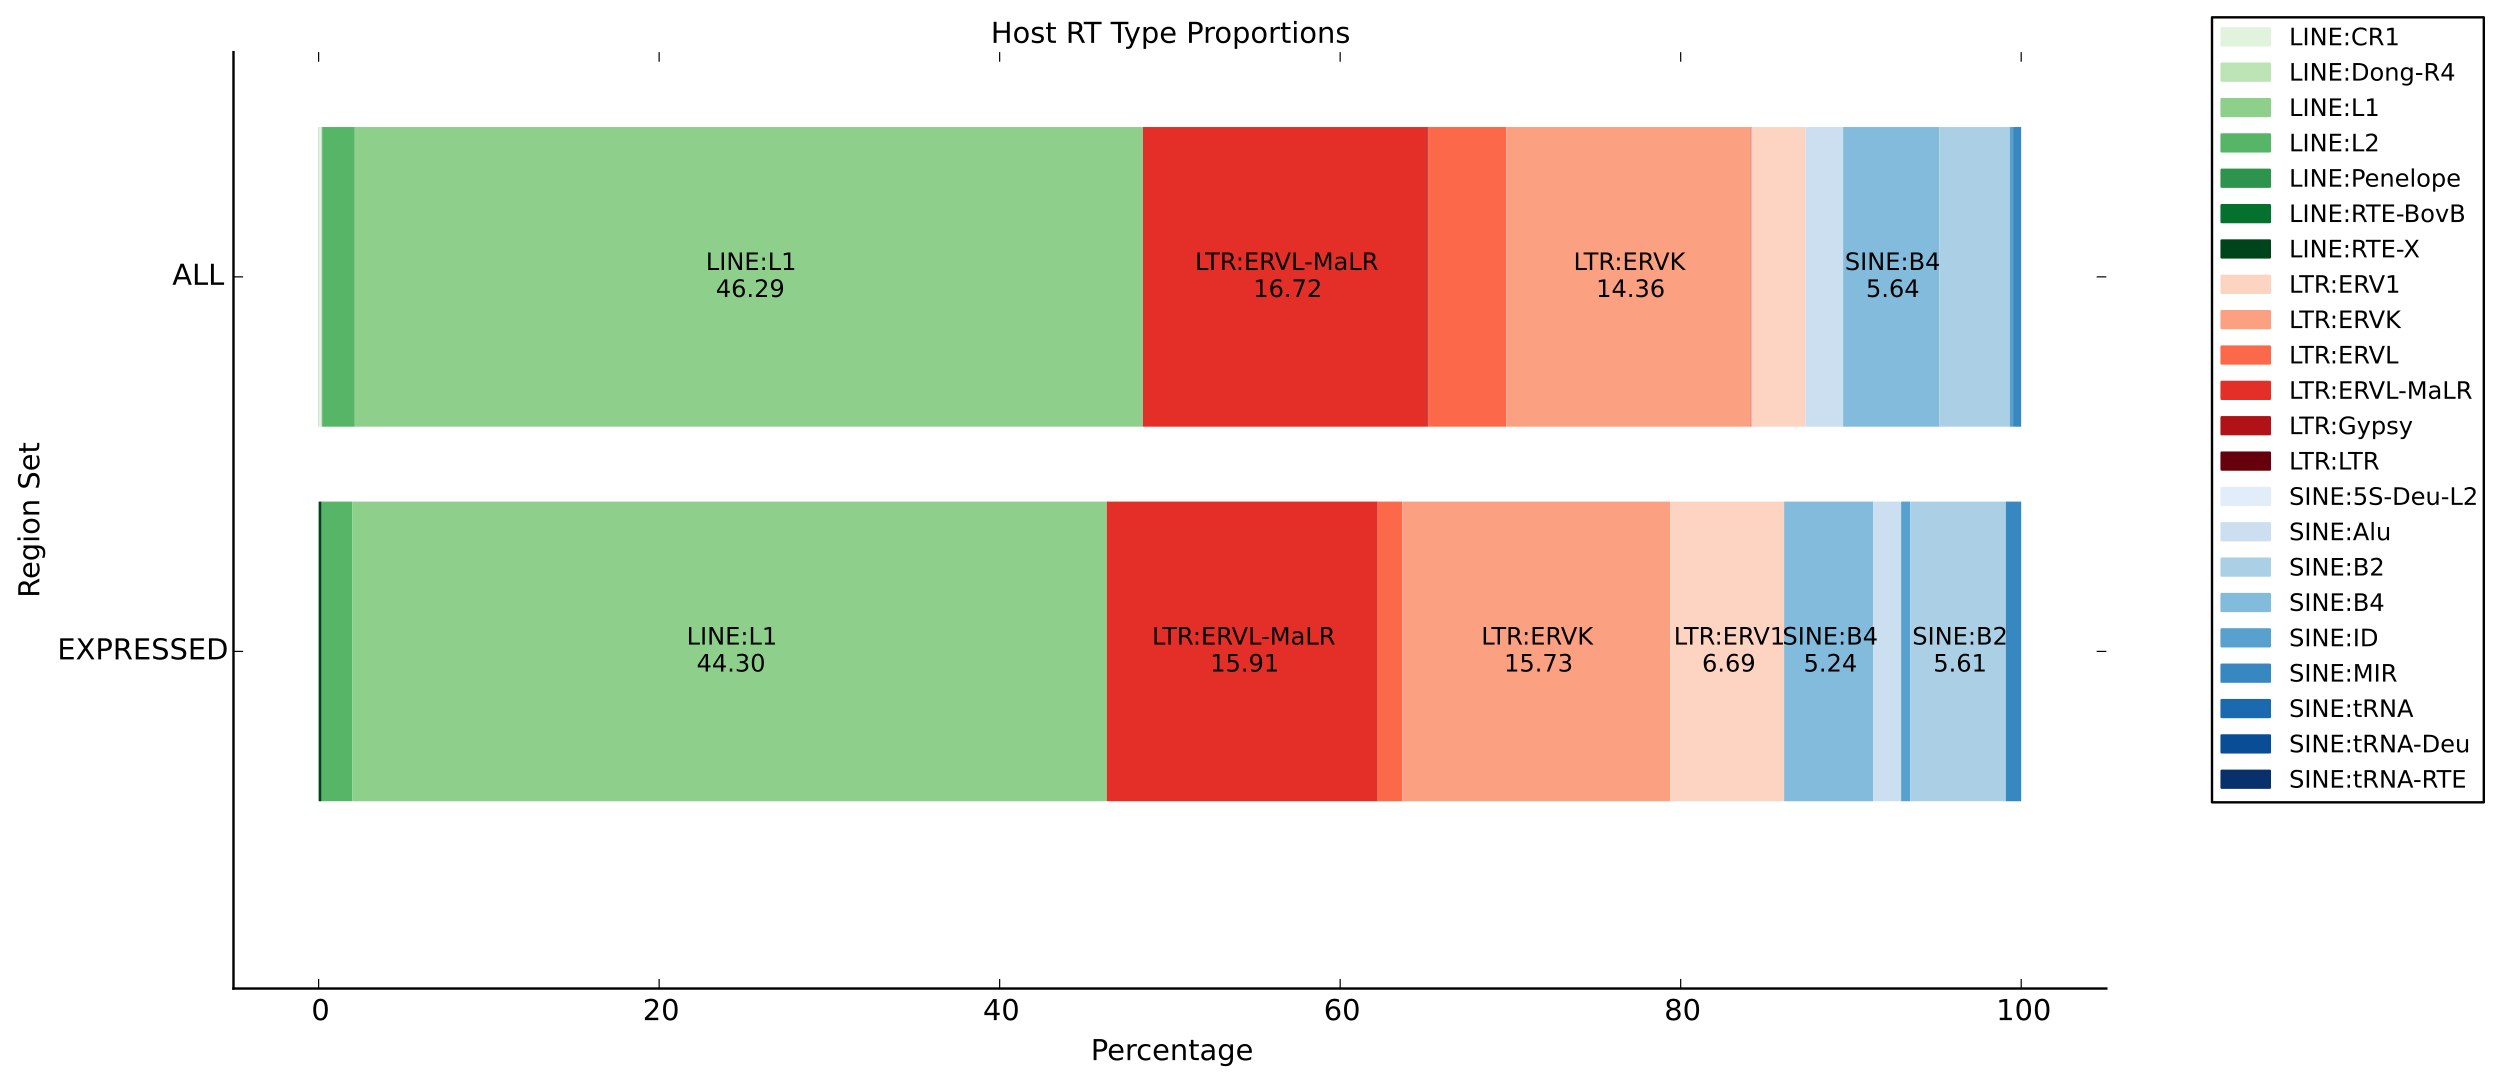 <?xml version="1.0" encoding="utf-8" standalone="no"?>
<!DOCTYPE svg PUBLIC "-//W3C//DTD SVG 1.1//EN"
  "http://www.w3.org/Graphics/SVG/1.1/DTD/svg11.dtd">
<!-- Created with matplotlib (http://matplotlib.org/) -->
<svg height="449pt" version="1.1" viewBox="0 0 1038 449" width="1038pt" xmlns="http://www.w3.org/2000/svg" xmlns:xlink="http://www.w3.org/1999/xlink">
 <defs>
  <style type="text/css">
*{stroke-linecap:butt;stroke-linejoin:round;}
  </style>
 </defs>
 <g id="figure_1">
  <g id="patch_1">
   <path d="
M0 449.868
L1038.48 449.868
L1038.48 -5.68434e-14
L0 -5.68434e-14
z
" style="fill:#ffffff;"/>
  </g>
  <g id="axes_1">
   <g id="patch_2">
    <path d="
M96.945 410.44
L874.545 410.44
L874.545 21.64
L96.945 21.64
z
" style="fill:#ffffff;"/>
   </g>
   <g id="patch_3">
    <path clip-path="url(#p84939214de)" d="
M132.29 332.68
L133.569 332.68
L133.569 208.264
L132.29 208.264
z
" style="fill:#00441b;"/>
   </g>
   <g id="patch_4">
    <path clip-path="url(#p84939214de)" d="
M133.569 332.68
L146.352 332.68
L146.352 208.264
L133.569 208.264
z
" style="fill:#56b567;"/>
   </g>
   <g id="patch_5">
    <path clip-path="url(#p84939214de)" d="
M146.352 332.68
L459.54 332.68
L459.54 208.264
L146.352 208.264
z
" style="fill:#8ed08b;"/>
   </g>
   <g id="patch_6">
    <path clip-path="url(#p84939214de)" d="
M459.54 332.68
L572.031 332.68
L572.031 208.264
L459.54 208.264
z
" style="fill:#e32f27;"/>
   </g>
   <g id="patch_7">
    <path clip-path="url(#p84939214de)" d="
M572.031 332.68
L582.258 332.68
L582.258 208.264
L572.031 208.264
z
" style="fill:#fb694a;"/>
   </g>
   <g id="patch_8">
    <path clip-path="url(#p84939214de)" d="
M582.258 332.68
L693.471 332.68
L693.471 208.264
L582.258 208.264
z
" style="fill:#fca082;"/>
   </g>
   <g id="patch_9">
    <path clip-path="url(#p84939214de)" d="
M693.471 332.68
L740.769 332.68
L740.769 208.264
L693.471 208.264
z
" style="fill:#fdd4c2;"/>
   </g>
   <g id="patch_10">
    <path clip-path="url(#p84939214de)" d="
M740.769 332.68
L777.84 332.68
L777.84 208.264
L740.769 208.264
z
" style="fill:#82bbdb;"/>
   </g>
   <g id="patch_11">
    <path clip-path="url(#p84939214de)" d="
M777.84 332.68
L789.345 332.68
L789.345 208.264
L777.84 208.264
z
" style="fill:#ccdff1;"/>
   </g>
   <g id="patch_12">
    <path clip-path="url(#p84939214de)" d="
M789.345 332.68
L793.18 332.68
L793.18 208.264
L789.345 208.264
z
" style="fill:#58a1cf;"/>
   </g>
   <g id="patch_13">
    <path clip-path="url(#p84939214de)" d="
M793.18 332.68
L832.808 332.68
L832.808 208.264
L793.18 208.264
z
" style="fill:#abd0e6;"/>
   </g>
   <g id="patch_14">
    <path clip-path="url(#p84939214de)" d="
M832.808 332.68
L839.2 332.68
L839.2 208.264
L832.808 208.264
z
" style="fill:#3787c0;"/>
   </g>
   <g id="patch_15">
    <path clip-path="url(#p84939214de)" d="
M132.29 177.16
L132.373 177.16
L132.373 52.744
L132.29 52.744
z
" style="fill:#05712f;"/>
   </g>
   <g id="patch_16">
    <path clip-path="url(#p84939214de)" d="
M132.373 177.16
L133.645 177.16
L133.645 52.744
L132.373 52.744
z
" style="fill:#e1f3dc;"/>
   </g>
   <g id="patch_17">
    <path clip-path="url(#p84939214de)" d="
M133.645 177.16
L133.651 177.16
L133.651 52.744
L133.645 52.744
z
" style="fill:#2c944c;"/>
   </g>
   <g id="patch_18">
    <path clip-path="url(#p84939214de)" d="
M133.651 177.16
L133.798 177.16
L133.798 52.744
L133.651 52.744
z
" style="fill:#00441b;"/>
   </g>
   <g id="patch_19">
    <path clip-path="url(#p84939214de)" d="
M133.798 177.16
L147.319 177.16
L147.319 52.744
L133.798 52.744
z
" style="fill:#56b567;"/>
   </g>
   <g id="patch_20">
    <path clip-path="url(#p84939214de)" d="
M147.319 177.16
L474.525 177.16
L474.525 52.744
L147.319 52.744
z
" style="fill:#8ed08b;"/>
   </g>
   <g id="patch_21">
    <path clip-path="url(#p84939214de)" d="
M474.525 177.16
L474.535 177.16
L474.535 52.744
L474.525 52.744
z
" style="fill:#bce4b5;"/>
   </g>
   <g id="patch_22">
    <path clip-path="url(#p84939214de)" d="
M474.535 177.16
L592.716 177.16
L592.716 52.744
L474.535 52.744
z
" style="fill:#e32f27;"/>
   </g>
   <g id="patch_23">
    <path clip-path="url(#p84939214de)" d="
M592.716 177.16
L592.921 177.16
L592.921 52.744
L592.716 52.744
z
" style="fill:#67000d;"/>
   </g>
   <g id="patch_24">
    <path clip-path="url(#p84939214de)" d="
M592.921 177.16
L625.411 177.16
L625.411 52.744
L592.921 52.744
z
" style="fill:#fb694a;"/>
   </g>
   <g id="patch_25">
    <path clip-path="url(#p84939214de)" d="
M625.411 177.16
L726.943 177.16
L726.943 52.744
L625.411 52.744
z
" style="fill:#fca082;"/>
   </g>
   <g id="patch_26">
    <path clip-path="url(#p84939214de)" d="
M726.943 177.16
L727.207 177.16
L727.207 52.744
L726.943 52.744
z
" style="fill:#b11218;"/>
   </g>
   <g id="patch_27">
    <path clip-path="url(#p84939214de)" d="
M727.207 177.16
L749.587 177.16
L749.587 52.744
L727.207 52.744
z
" style="fill:#fdd4c2;"/>
   </g>
   <g id="patch_28">
    <path clip-path="url(#p84939214de)" d="
M749.587 177.16
L765.249 177.16
L765.249 52.744
L749.587 52.744
z
" style="fill:#ccdff1;"/>
   </g>
   <g id="patch_29">
    <path clip-path="url(#p84939214de)" d="
M765.249 177.16
L765.263 177.16
L765.263 52.744
L765.249 52.744
z
" style="fill:#1b69af;"/>
   </g>
   <g id="patch_30">
    <path clip-path="url(#p84939214de)" d="
M765.263 177.16
L765.278 177.16
L765.278 52.744
L765.263 52.744
z
" style="fill:#08306b;"/>
   </g>
   <g id="patch_31">
    <path clip-path="url(#p84939214de)" d="
M765.278 177.16
L805.153 177.16
L805.153 52.744
L765.278 52.744
z
" style="fill:#82bbdb;"/>
   </g>
   <g id="patch_32">
    <path clip-path="url(#p84939214de)" d="
M805.153 177.16
L834.45 177.16
L834.45 52.744
L805.153 52.744
z
" style="fill:#abd0e6;"/>
   </g>
   <g id="patch_33">
    <path clip-path="url(#p84939214de)" d="
M834.45 177.16
L835.833 177.16
L835.833 52.744
L834.45 52.744
z
" style="fill:#58a1cf;"/>
   </g>
   <g id="patch_34">
    <path clip-path="url(#p84939214de)" d="
M835.833 177.16
L839.178 177.16
L839.178 52.744
L835.833 52.744
z
" style="fill:#3787c0;"/>
   </g>
   <g id="patch_35">
    <path clip-path="url(#p84939214de)" d="
M839.178 177.16
L839.181 177.16
L839.181 52.744
L839.178 52.744
z
" style="fill:#084d96;"/>
   </g>
   <g id="patch_36">
    <path clip-path="url(#p84939214de)" d="
M839.181 177.16
L839.2 177.16
L839.2 52.744
L839.181 52.744
z
" style="fill:#e1edf8;"/>
   </g>
   <g id="patch_37">
    <path d="
M96.945 410.44
L874.545 410.44" style="fill:none;stroke:#000000;stroke-linecap:square;stroke-linejoin:miter;"/>
   </g>
   <g id="patch_38">
    <path d="
M96.945 410.44
L96.945 21.64" style="fill:none;stroke:#000000;stroke-linecap:square;stroke-linejoin:miter;"/>
   </g>
   <g id="matplotlib.axis_1">
    <g id="xtick_1">
     <g id="line2d_1">
      <defs>
       <path d="
M0 0
L0 -4" id="m93b0483c22" style="stroke:#000000;stroke-width:0.5;"/>
      </defs>
      <g>
       <use style="stroke:#000000;stroke-width:0.5;" x="132.29" xlink:href="#m93b0483c22" y="410.44"/>
      </g>
     </g>
     <g id="line2d_2">
      <defs>
       <path d="
M0 0
L0 4" id="m741efc42ff" style="stroke:#000000;stroke-width:0.5;"/>
      </defs>
      <g>
       <use style="stroke:#000000;stroke-width:0.5;" x="132.29" xlink:href="#m741efc42ff" y="21.64"/>
      </g>
     </g>
     <g id="text_1">
      <!-- 0 -->
      <defs>
       <path d="
M31.781 66.406
Q24.172 66.406 20.328 58.906
Q16.5 51.422 16.5 36.375
Q16.5 21.391 20.328 13.891
Q24.172 6.391 31.781 6.391
Q39.453 6.391 43.281 13.891
Q47.125 21.391 47.125 36.375
Q47.125 51.422 43.281 58.906
Q39.453 66.406 31.781 66.406
M31.781 74.219
Q44.047 74.219 50.516 64.516
Q56.984 54.828 56.984 36.375
Q56.984 17.969 50.516 8.266
Q44.047 -1.422 31.781 -1.422
Q19.531 -1.422 13.062 8.266
Q6.594 17.969 6.594 36.375
Q6.594 54.828 13.062 64.516
Q19.531 74.219 31.781 74.219" id="DejaVuSans-30"/>
      </defs>
      <g transform="translate(129.267 423.558)scale(0.12 -0.12)">
       <use xlink:href="#DejaVuSans-30"/>
      </g>
     </g>
    </g>
    <g id="xtick_2">
     <g id="line2d_3">
      <g>
       <use style="stroke:#000000;stroke-width:0.5;" x="273.672" xlink:href="#m93b0483c22" y="410.44"/>
      </g>
     </g>
     <g id="line2d_4">
      <g>
       <use style="stroke:#000000;stroke-width:0.5;" x="273.672" xlink:href="#m741efc42ff" y="21.64"/>
      </g>
     </g>
     <g id="text_2">
      <!-- 20 -->
      <defs>
       <path d="
M19.188 8.297
L53.609 8.297
L53.609 0
L7.328 0
L7.328 8.297
Q12.938 14.109 22.625 23.891
Q32.328 33.688 34.812 36.531
Q39.547 41.844 41.422 45.531
Q43.312 49.219 43.312 52.781
Q43.312 58.594 39.234 62.25
Q35.156 65.922 28.609 65.922
Q23.969 65.922 18.812 64.312
Q13.672 62.703 7.812 59.422
L7.812 69.391
Q13.766 71.781 18.938 73
Q24.125 74.219 28.422 74.219
Q39.75 74.219 46.484 68.547
Q53.219 62.891 53.219 53.422
Q53.219 48.922 51.531 44.891
Q49.859 40.875 45.406 35.406
Q44.188 33.984 37.641 27.219
Q31.109 20.453 19.188 8.297" id="DejaVuSans-32"/>
      </defs>
      <g transform="translate(266.875 423.558)scale(0.12 -0.12)">
       <use xlink:href="#DejaVuSans-32"/>
       <use x="63.623" xlink:href="#DejaVuSans-30"/>
      </g>
     </g>
    </g>
    <g id="xtick_3">
     <g id="line2d_5">
      <g>
       <use style="stroke:#000000;stroke-width:0.5;" x="415.054" xlink:href="#m93b0483c22" y="410.44"/>
      </g>
     </g>
     <g id="line2d_6">
      <g>
       <use style="stroke:#000000;stroke-width:0.5;" x="415.054" xlink:href="#m741efc42ff" y="21.64"/>
      </g>
     </g>
     <g id="text_3">
      <!-- 40 -->
      <defs>
       <path d="
M37.797 64.312
L12.891 25.391
L37.797 25.391
z

M35.203 72.906
L47.609 72.906
L47.609 25.391
L58.016 25.391
L58.016 17.188
L47.609 17.188
L47.609 0
L37.797 0
L37.797 17.188
L4.891 17.188
L4.891 26.703
z
" id="DejaVuSans-34"/>
      </defs>
      <g transform="translate(408.111 423.558)scale(0.12 -0.12)">
       <use xlink:href="#DejaVuSans-34"/>
       <use x="63.623" xlink:href="#DejaVuSans-30"/>
      </g>
     </g>
    </g>
    <g id="xtick_4">
     <g id="line2d_7">
      <g>
       <use style="stroke:#000000;stroke-width:0.5;" x="556.436" xlink:href="#m93b0483c22" y="410.44"/>
      </g>
     </g>
     <g id="line2d_8">
      <g>
       <use style="stroke:#000000;stroke-width:0.5;" x="556.436" xlink:href="#m741efc42ff" y="21.64"/>
      </g>
     </g>
     <g id="text_4">
      <!-- 60 -->
      <defs>
       <path d="
M33.016 40.375
Q26.375 40.375 22.484 35.828
Q18.609 31.297 18.609 23.391
Q18.609 15.531 22.484 10.953
Q26.375 6.391 33.016 6.391
Q39.656 6.391 43.531 10.953
Q47.406 15.531 47.406 23.391
Q47.406 31.297 43.531 35.828
Q39.656 40.375 33.016 40.375
M52.594 71.297
L52.594 62.312
Q48.875 64.062 45.094 64.984
Q41.312 65.922 37.594 65.922
Q27.828 65.922 22.672 59.328
Q17.531 52.734 16.797 39.406
Q19.672 43.656 24.016 45.922
Q28.375 48.188 33.594 48.188
Q44.578 48.188 50.953 41.516
Q57.328 34.859 57.328 23.391
Q57.328 12.156 50.688 5.359
Q44.047 -1.422 33.016 -1.422
Q20.359 -1.422 13.672 8.266
Q6.984 17.969 6.984 36.375
Q6.984 53.656 15.188 63.938
Q23.391 74.219 37.203 74.219
Q40.922 74.219 44.703 73.484
Q48.484 72.75 52.594 71.297" id="DejaVuSans-36"/>
      </defs>
      <g transform="translate(549.618 423.558)scale(0.12 -0.12)">
       <use xlink:href="#DejaVuSans-36"/>
       <use x="63.623" xlink:href="#DejaVuSans-30"/>
      </g>
     </g>
    </g>
    <g id="xtick_5">
     <g id="line2d_9">
      <g>
       <use style="stroke:#000000;stroke-width:0.5;" x="697.818" xlink:href="#m93b0483c22" y="410.44"/>
      </g>
     </g>
     <g id="line2d_10">
      <g>
       <use style="stroke:#000000;stroke-width:0.5;" x="697.818" xlink:href="#m741efc42ff" y="21.64"/>
      </g>
     </g>
     <g id="text_5">
      <!-- 80 -->
      <defs>
       <path d="
M31.781 34.625
Q24.75 34.625 20.719 30.859
Q16.703 27.094 16.703 20.516
Q16.703 13.922 20.719 10.156
Q24.75 6.391 31.781 6.391
Q38.812 6.391 42.859 10.172
Q46.922 13.969 46.922 20.516
Q46.922 27.094 42.891 30.859
Q38.875 34.625 31.781 34.625
M21.922 38.812
Q15.578 40.375 12.031 44.719
Q8.5 49.078 8.5 55.328
Q8.5 64.062 14.719 69.141
Q20.953 74.219 31.781 74.219
Q42.672 74.219 48.875 69.141
Q55.078 64.062 55.078 55.328
Q55.078 49.078 51.531 44.719
Q48 40.375 41.703 38.812
Q48.828 37.156 52.797 32.312
Q56.781 27.484 56.781 20.516
Q56.781 9.906 50.312 4.234
Q43.844 -1.422 31.781 -1.422
Q19.734 -1.422 13.25 4.234
Q6.781 9.906 6.781 20.516
Q6.781 27.484 10.781 32.312
Q14.797 37.156 21.922 38.812
M18.312 54.391
Q18.312 48.734 21.844 45.562
Q25.391 42.391 31.781 42.391
Q38.141 42.391 41.719 45.562
Q45.312 48.734 45.312 54.391
Q45.312 60.062 41.719 63.234
Q38.141 66.406 31.781 66.406
Q25.391 66.406 21.844 63.234
Q18.312 60.062 18.312 54.391" id="DejaVuSans-38"/>
      </defs>
      <g transform="translate(690.988 423.558)scale(0.12 -0.12)">
       <use xlink:href="#DejaVuSans-38"/>
       <use x="63.623" xlink:href="#DejaVuSans-30"/>
      </g>
     </g>
    </g>
    <g id="xtick_6">
     <g id="line2d_11">
      <g>
       <use style="stroke:#000000;stroke-width:0.5;" x="839.2" xlink:href="#m93b0483c22" y="410.44"/>
      </g>
     </g>
     <g id="line2d_12">
      <g>
       <use style="stroke:#000000;stroke-width:0.5;" x="839.2" xlink:href="#m741efc42ff" y="21.64"/>
      </g>
     </g>
     <g id="text_6">
      <!-- 100 -->
      <defs>
       <path d="
M12.406 8.297
L28.516 8.297
L28.516 63.922
L10.984 60.406
L10.984 69.391
L28.422 72.906
L38.281 72.906
L38.281 8.297
L54.391 8.297
L54.391 0
L12.406 0
z
" id="DejaVuSans-31"/>
      </defs>
      <g transform="translate(828.805 423.558)scale(0.12 -0.12)">
       <use xlink:href="#DejaVuSans-31"/>
       <use x="63.623" xlink:href="#DejaVuSans-30"/>
       <use x="127.246" xlink:href="#DejaVuSans-30"/>
      </g>
     </g>
    </g>
    <g id="text_7">
     <!-- Percentage -->
     <defs>
      <path d="
M56.203 29.594
L56.203 25.203
L14.891 25.203
Q15.484 15.922 20.484 11.062
Q25.484 6.203 34.422 6.203
Q39.594 6.203 44.453 7.469
Q49.312 8.734 54.109 11.281
L54.109 2.781
Q49.266 0.734 44.188 -0.344
Q39.109 -1.422 33.891 -1.422
Q20.797 -1.422 13.156 6.188
Q5.516 13.812 5.516 26.812
Q5.516 40.234 12.766 48.109
Q20.016 56 32.328 56
Q43.359 56 49.781 48.891
Q56.203 41.797 56.203 29.594
M47.219 32.234
Q47.125 39.594 43.094 43.984
Q39.062 48.391 32.422 48.391
Q24.906 48.391 20.391 44.141
Q15.875 39.891 15.188 32.172
z
" id="DejaVuSans-65"/>
      <path d="
M54.891 33.016
L54.891 0
L45.906 0
L45.906 32.719
Q45.906 40.484 42.875 44.328
Q39.844 48.188 33.797 48.188
Q26.516 48.188 22.312 43.547
Q18.109 38.922 18.109 30.906
L18.109 0
L9.078 0
L9.078 54.688
L18.109 54.688
L18.109 46.188
Q21.344 51.125 25.703 53.562
Q30.078 56 35.797 56
Q45.219 56 50.047 50.172
Q54.891 44.344 54.891 33.016" id="DejaVuSans-6e"/>
      <path d="
M34.281 27.484
Q23.391 27.484 19.188 25
Q14.984 22.516 14.984 16.5
Q14.984 11.719 18.141 8.906
Q21.297 6.109 26.703 6.109
Q34.188 6.109 38.703 11.406
Q43.219 16.703 43.219 25.484
L43.219 27.484
z

M52.203 31.203
L52.203 0
L43.219 0
L43.219 8.297
Q40.141 3.328 35.547 0.953
Q30.953 -1.422 24.312 -1.422
Q15.922 -1.422 10.953 3.297
Q6 8.016 6 15.922
Q6 25.141 12.172 29.828
Q18.359 34.516 30.609 34.516
L43.219 34.516
L43.219 35.406
Q43.219 41.609 39.141 45
Q35.062 48.391 27.688 48.391
Q23 48.391 18.547 47.266
Q14.109 46.141 10.016 43.891
L10.016 52.203
Q14.938 54.109 19.578 55.047
Q24.219 56 28.609 56
Q40.484 56 46.344 49.844
Q52.203 43.703 52.203 31.203" id="DejaVuSans-61"/>
      <path d="
M45.406 27.984
Q45.406 37.75 41.375 43.109
Q37.359 48.484 30.078 48.484
Q22.859 48.484 18.828 43.109
Q14.797 37.75 14.797 27.984
Q14.797 18.266 18.828 12.891
Q22.859 7.516 30.078 7.516
Q37.359 7.516 41.375 12.891
Q45.406 18.266 45.406 27.984
M54.391 6.781
Q54.391 -7.172 48.188 -13.984
Q42 -20.797 29.203 -20.797
Q24.469 -20.797 20.266 -20.094
Q16.062 -19.391 12.109 -17.922
L12.109 -9.188
Q16.062 -11.328 19.922 -12.344
Q23.781 -13.375 27.781 -13.375
Q36.625 -13.375 41.016 -8.766
Q45.406 -4.156 45.406 5.172
L45.406 9.625
Q42.625 4.781 38.281 2.391
Q33.938 0 27.875 0
Q17.828 0 11.672 7.656
Q5.516 15.328 5.516 27.984
Q5.516 40.672 11.672 48.328
Q17.828 56 27.875 56
Q33.938 56 38.281 53.609
Q42.625 51.219 45.406 46.391
L45.406 54.688
L54.391 54.688
z
" id="DejaVuSans-67"/>
      <path d="
M18.312 70.219
L18.312 54.688
L36.812 54.688
L36.812 47.703
L18.312 47.703
L18.312 18.016
Q18.312 11.328 20.141 9.422
Q21.969 7.516 27.594 7.516
L36.812 7.516
L36.812 0
L27.594 0
Q17.188 0 13.234 3.875
Q9.281 7.766 9.281 18.016
L9.281 47.703
L2.688 47.703
L2.688 54.688
L9.281 54.688
L9.281 70.219
z
" id="DejaVuSans-74"/>
      <path d="
M19.672 64.797
L19.672 37.406
L32.078 37.406
Q38.969 37.406 42.719 40.969
Q46.484 44.531 46.484 51.125
Q46.484 57.672 42.719 61.234
Q38.969 64.797 32.078 64.797
z

M9.812 72.906
L32.078 72.906
Q44.344 72.906 50.609 67.359
Q56.891 61.812 56.891 51.125
Q56.891 40.328 50.609 34.812
Q44.344 29.297 32.078 29.297
L19.672 29.297
L19.672 0
L9.812 0
z
" id="DejaVuSans-50"/>
      <path d="
M48.781 52.594
L48.781 44.188
Q44.969 46.297 41.141 47.344
Q37.312 48.391 33.406 48.391
Q24.656 48.391 19.812 42.844
Q14.984 37.312 14.984 27.297
Q14.984 17.281 19.812 11.734
Q24.656 6.203 33.406 6.203
Q37.312 6.203 41.141 7.25
Q44.969 8.297 48.781 10.406
L48.781 2.094
Q45.016 0.344 40.984 -0.531
Q36.969 -1.422 32.422 -1.422
Q20.062 -1.422 12.781 6.344
Q5.516 14.109 5.516 27.297
Q5.516 40.672 12.859 48.328
Q20.219 56 33.016 56
Q37.156 56 41.109 55.141
Q45.062 54.297 48.781 52.594" id="DejaVuSans-63"/>
      <path d="
M41.109 46.297
Q39.594 47.172 37.812 47.578
Q36.031 48 33.891 48
Q26.266 48 22.188 43.047
Q18.109 38.094 18.109 28.812
L18.109 0
L9.078 0
L9.078 54.688
L18.109 54.688
L18.109 46.188
Q20.953 51.172 25.484 53.578
Q30.031 56 36.531 56
Q37.453 56 38.578 55.875
Q39.703 55.766 41.062 55.516
z
" id="DejaVuSans-72"/>
     </defs>
     <g transform="translate(452.906 440.172)scale(0.12 -0.12)">
      <use xlink:href="#DejaVuSans-50"/>
      <use x="56.678" xlink:href="#DejaVuSans-65"/>
      <use x="118.201" xlink:href="#DejaVuSans-72"/>
      <use x="157.064" xlink:href="#DejaVuSans-63"/>
      <use x="212.045" xlink:href="#DejaVuSans-65"/>
      <use x="273.568" xlink:href="#DejaVuSans-6e"/>
      <use x="336.947" xlink:href="#DejaVuSans-74"/>
      <use x="376.156" xlink:href="#DejaVuSans-61"/>
      <use x="437.436" xlink:href="#DejaVuSans-67"/>
      <use x="500.912" xlink:href="#DejaVuSans-65"/>
     </g>
    </g>
   </g>
   <g id="matplotlib.axis_2">
    <g id="ytick_1">
     <g id="line2d_13">
      <defs>
       <path d="
M0 0
L4 0" id="m728421d6d4" style="stroke:#000000;stroke-width:0.5;"/>
      </defs>
      <g>
       <use style="stroke:#000000;stroke-width:0.5;" x="96.945" xlink:href="#m728421d6d4" y="270.472"/>
      </g>
     </g>
     <g id="line2d_14">
      <defs>
       <path d="
M0 0
L-4 0" id="mcb0005524f" style="stroke:#000000;stroke-width:0.5;"/>
      </defs>
      <g>
       <use style="stroke:#000000;stroke-width:0.5;" x="874.545" xlink:href="#mcb0005524f" y="270.472"/>
      </g>
     </g>
     <g id="text_8">
      <!-- EXPRESSED -->
      <defs>
       <path d="
M53.516 70.516
L53.516 60.891
Q47.906 63.578 42.922 64.891
Q37.938 66.219 33.297 66.219
Q25.25 66.219 20.875 63.094
Q16.5 59.969 16.5 54.203
Q16.5 49.359 19.406 46.891
Q22.312 44.438 30.422 42.922
L36.375 41.703
Q47.406 39.594 52.656 34.297
Q57.906 29 57.906 20.125
Q57.906 9.516 50.797 4.047
Q43.703 -1.422 29.984 -1.422
Q24.812 -1.422 18.969 -0.25
Q13.141 0.922 6.891 3.219
L6.891 13.375
Q12.891 10.016 18.656 8.297
Q24.422 6.594 29.984 6.594
Q38.422 6.594 43.016 9.906
Q47.609 13.234 47.609 19.391
Q47.609 24.75 44.312 27.781
Q41.016 30.812 33.5 32.328
L27.484 33.5
Q16.453 35.688 11.516 40.375
Q6.594 45.062 6.594 53.422
Q6.594 63.094 13.406 68.656
Q20.219 74.219 32.172 74.219
Q37.312 74.219 42.625 73.281
Q47.953 72.359 53.516 70.516" id="DejaVuSans-53"/>
       <path d="
M9.812 72.906
L55.906 72.906
L55.906 64.594
L19.672 64.594
L19.672 43.016
L54.391 43.016
L54.391 34.719
L19.672 34.719
L19.672 8.297
L56.781 8.297
L56.781 0
L9.812 0
z
" id="DejaVuSans-45"/>
       <path d="
M6.297 72.906
L16.891 72.906
L35.016 45.797
L53.219 72.906
L63.812 72.906
L40.375 37.891
L65.375 0
L54.781 0
L34.281 31
L13.625 0
L2.984 0
L29 38.922
z
" id="DejaVuSans-58"/>
       <path d="
M19.672 64.797
L19.672 8.109
L31.594 8.109
Q46.688 8.109 53.688 14.938
Q60.688 21.781 60.688 36.531
Q60.688 51.172 53.688 57.984
Q46.688 64.797 31.594 64.797
z

M9.812 72.906
L30.078 72.906
Q51.266 72.906 61.172 64.094
Q71.094 55.281 71.094 36.531
Q71.094 17.672 61.125 8.828
Q51.172 0 30.078 0
L9.812 0
z
" id="DejaVuSans-44"/>
       <path d="
M44.391 34.188
Q47.562 33.109 50.562 29.594
Q53.562 26.078 56.594 19.922
L66.609 0
L56 0
L46.688 18.703
Q43.062 26.031 39.672 28.422
Q36.281 30.812 30.422 30.812
L19.672 30.812
L19.672 0
L9.812 0
L9.812 72.906
L32.078 72.906
Q44.578 72.906 50.734 67.672
Q56.891 62.453 56.891 51.906
Q56.891 45.016 53.688 40.469
Q50.484 35.938 44.391 34.188
M19.672 64.797
L19.672 38.922
L32.078 38.922
Q39.203 38.922 42.844 42.219
Q46.484 45.516 46.484 51.906
Q46.484 58.297 42.844 61.547
Q39.203 64.797 32.078 64.797
z
" id="DejaVuSans-52"/>
      </defs>
      <g transform="translate(23.814 273.783)scale(0.12 -0.12)">
       <use xlink:href="#DejaVuSans-45"/>
       <use x="63.184" xlink:href="#DejaVuSans-58"/>
       <use x="131.689" xlink:href="#DejaVuSans-50"/>
       <use x="191.992" xlink:href="#DejaVuSans-52"/>
       <use x="261.475" xlink:href="#DejaVuSans-45"/>
       <use x="324.658" xlink:href="#DejaVuSans-53"/>
       <use x="388.135" xlink:href="#DejaVuSans-53"/>
       <use x="451.611" xlink:href="#DejaVuSans-45"/>
       <use x="514.795" xlink:href="#DejaVuSans-44"/>
      </g>
     </g>
    </g>
    <g id="ytick_2">
     <g id="line2d_15">
      <g>
       <use style="stroke:#000000;stroke-width:0.5;" x="96.945" xlink:href="#m728421d6d4" y="114.952"/>
      </g>
     </g>
     <g id="line2d_16">
      <g>
       <use style="stroke:#000000;stroke-width:0.5;" x="874.545" xlink:href="#mcb0005524f" y="114.952"/>
      </g>
     </g>
     <g id="text_9">
      <!-- ALL -->
      <defs>
       <path d="
M34.188 63.188
L20.797 26.906
L47.609 26.906
z

M28.609 72.906
L39.797 72.906
L67.578 0
L57.328 0
L50.688 18.703
L17.828 18.703
L11.188 0
L0.781 0
z
" id="DejaVuSans-41"/>
       <path d="
M9.812 72.906
L19.672 72.906
L19.672 8.297
L55.172 8.297
L55.172 0
L9.812 0
z
" id="DejaVuSans-4c"/>
      </defs>
      <g transform="translate(71.523 118.263)scale(0.12 -0.12)">
       <use xlink:href="#DejaVuSans-41"/>
       <use x="68.408" xlink:href="#DejaVuSans-4c"/>
       <use x="124.121" xlink:href="#DejaVuSans-4c"/>
      </g>
     </g>
    </g>
    <g id="text_10">
     <!-- Region Set -->
     <defs>
      <path d="
M30.609 48.391
Q23.391 48.391 19.188 42.75
Q14.984 37.109 14.984 27.297
Q14.984 17.484 19.156 11.844
Q23.344 6.203 30.609 6.203
Q37.797 6.203 41.984 11.859
Q46.188 17.531 46.188 27.297
Q46.188 37.016 41.984 42.703
Q37.797 48.391 30.609 48.391
M30.609 56
Q42.328 56 49.016 48.375
Q55.719 40.766 55.719 27.297
Q55.719 13.875 49.016 6.219
Q42.328 -1.422 30.609 -1.422
Q18.844 -1.422 12.172 6.219
Q5.516 13.875 5.516 27.297
Q5.516 40.766 12.172 48.375
Q18.844 56 30.609 56" id="DejaVuSans-6f"/>
      <path id="DejaVuSans-20"/>
      <path d="
M9.422 54.688
L18.406 54.688
L18.406 0
L9.422 0
z

M9.422 75.984
L18.406 75.984
L18.406 64.594
L9.422 64.594
z
" id="DejaVuSans-69"/>
     </defs>
     <g transform="translate(16.318 248.197)rotate(-90.0)scale(0.12 -0.12)">
      <use xlink:href="#DejaVuSans-52"/>
      <use x="64.982" xlink:href="#DejaVuSans-65"/>
      <use x="126.506" xlink:href="#DejaVuSans-67"/>
      <use x="189.982" xlink:href="#DejaVuSans-69"/>
      <use x="217.766" xlink:href="#DejaVuSans-6f"/>
      <use x="278.947" xlink:href="#DejaVuSans-6e"/>
      <use x="342.326" xlink:href="#DejaVuSans-20"/>
      <use x="374.113" xlink:href="#DejaVuSans-53"/>
      <use x="437.59" xlink:href="#DejaVuSans-65"/>
      <use x="499.113" xlink:href="#DejaVuSans-74"/>
     </g>
    </g>
   </g>
   <g id="text_11">
    <!-- LINE:L1 -->
    <defs>
     <path d="
M11.719 12.406
L22.016 12.406
L22.016 0
L11.719 0
z

M11.719 51.703
L22.016 51.703
L22.016 39.312
L11.719 39.312
z
" id="DejaVuSans-3a"/>
     <path d="
M9.812 72.906
L23.094 72.906
L55.422 11.922
L55.422 72.906
L64.984 72.906
L64.984 0
L51.703 0
L19.391 60.984
L19.391 0
L9.812 0
z
" id="DejaVuSans-4e"/>
     <path d="
M9.812 72.906
L19.672 72.906
L19.672 0
L9.812 0
z
" id="DejaVuSans-49"/>
    </defs>
    <g transform="translate(285.086 267.632)scale(0.1 -0.1)">
     <use xlink:href="#DejaVuSans-4c"/>
     <use x="55.713" xlink:href="#DejaVuSans-49"/>
     <use x="85.205" xlink:href="#DejaVuSans-4e"/>
     <use x="160.01" xlink:href="#DejaVuSans-45"/>
     <use x="223.193" xlink:href="#DejaVuSans-3a"/>
     <use x="256.885" xlink:href="#DejaVuSans-4c"/>
     <use x="312.598" xlink:href="#DejaVuSans-31"/>
    </g>
    <!-- 44.30 -->
    <defs>
     <path d="
M40.578 39.312
Q47.656 37.797 51.625 33
Q55.609 28.219 55.609 21.188
Q55.609 10.406 48.188 4.484
Q40.766 -1.422 27.094 -1.422
Q22.516 -1.422 17.656 -0.516
Q12.797 0.391 7.625 2.203
L7.625 11.719
Q11.719 9.328 16.594 8.109
Q21.484 6.891 26.812 6.891
Q36.078 6.891 40.938 10.547
Q45.797 14.203 45.797 21.188
Q45.797 27.641 41.281 31.266
Q36.766 34.906 28.719 34.906
L20.219 34.906
L20.219 43.016
L29.109 43.016
Q36.375 43.016 40.234 45.922
Q44.094 48.828 44.094 54.297
Q44.094 59.906 40.109 62.906
Q36.141 65.922 28.719 65.922
Q24.656 65.922 20.016 65.031
Q15.375 64.156 9.812 62.312
L9.812 71.094
Q15.438 72.656 20.344 73.438
Q25.25 74.219 29.594 74.219
Q40.828 74.219 47.359 69.109
Q53.906 64.016 53.906 55.328
Q53.906 49.266 50.438 45.094
Q46.969 40.922 40.578 39.312" id="DejaVuSans-33"/>
     <path d="
M10.688 12.406
L21 12.406
L21 0
L10.688 0
z
" id="DejaVuSans-2e"/>
    </defs>
    <g transform="translate(289.208 278.83)scale(0.1 -0.1)">
     <use xlink:href="#DejaVuSans-34"/>
     <use x="63.623" xlink:href="#DejaVuSans-34"/>
     <use x="127.246" xlink:href="#DejaVuSans-2e"/>
     <use x="159.033" xlink:href="#DejaVuSans-33"/>
     <use x="222.656" xlink:href="#DejaVuSans-30"/>
    </g>
   </g>
   <g id="text_12">
    <!-- LTR:ERVL-MaLR -->
    <defs>
     <path d="
M9.812 72.906
L24.516 72.906
L43.109 23.297
L61.812 72.906
L76.516 72.906
L76.516 0
L66.891 0
L66.891 64.016
L48.094 14.016
L38.188 14.016
L19.391 64.016
L19.391 0
L9.812 0
z
" id="DejaVuSans-4d"/>
     <path d="
M28.609 0
L0.781 72.906
L11.078 72.906
L34.188 11.531
L57.328 72.906
L67.578 72.906
L39.797 0
z
" id="DejaVuSans-56"/>
     <path d="
M4.891 31.391
L31.203 31.391
L31.203 23.391
L4.891 23.391
z
" id="DejaVuSans-2d"/>
     <path d="
M-0.297 72.906
L61.375 72.906
L61.375 64.594
L35.5 64.594
L35.5 0
L25.594 0
L25.594 64.594
L-0.297 64.594
z
" id="DejaVuSans-54"/>
    </defs>
    <g transform="translate(478.346 267.632)scale(0.1 -0.1)">
     <use xlink:href="#DejaVuSans-4c"/>
     <use x="41.963" xlink:href="#DejaVuSans-54"/>
     <use x="103.047" xlink:href="#DejaVuSans-52"/>
     <use x="169.404" xlink:href="#DejaVuSans-3a"/>
     <use x="203.096" xlink:href="#DejaVuSans-45"/>
     <use x="266.279" xlink:href="#DejaVuSans-52"/>
     <use x="330.262" xlink:href="#DejaVuSans-56"/>
     <use x="398.67" xlink:href="#DejaVuSans-4c"/>
     <use x="452.633" xlink:href="#DejaVuSans-2d"/>
     <use x="488.717" xlink:href="#DejaVuSans-4d"/>
     <use x="574.996" xlink:href="#DejaVuSans-61"/>
     <use x="636.275" xlink:href="#DejaVuSans-4c"/>
     <use x="691.988" xlink:href="#DejaVuSans-52"/>
    </g>
    <!-- 15.91 -->
    <defs>
     <path d="
M10.984 1.516
L10.984 10.5
Q14.703 8.734 18.5 7.812
Q22.312 6.891 25.984 6.891
Q35.75 6.891 40.891 13.453
Q46.047 20.016 46.781 33.406
Q43.953 29.203 39.594 26.953
Q35.25 24.703 29.984 24.703
Q19.047 24.703 12.672 31.312
Q6.297 37.938 6.297 49.422
Q6.297 60.641 12.938 67.422
Q19.578 74.219 30.609 74.219
Q43.266 74.219 49.922 64.516
Q56.594 54.828 56.594 36.375
Q56.594 19.141 48.406 8.859
Q40.234 -1.422 26.422 -1.422
Q22.703 -1.422 18.891 -0.688
Q15.094 0.047 10.984 1.516
M30.609 32.422
Q37.25 32.422 41.125 36.953
Q45.016 41.5 45.016 49.422
Q45.016 57.281 41.125 61.844
Q37.25 66.406 30.609 66.406
Q23.969 66.406 20.094 61.844
Q16.219 57.281 16.219 49.422
Q16.219 41.5 20.094 36.953
Q23.969 32.422 30.609 32.422" id="DejaVuSans-39"/>
     <path d="
M10.797 72.906
L49.516 72.906
L49.516 64.594
L19.828 64.594
L19.828 46.734
Q21.969 47.469 24.109 47.828
Q26.266 48.188 28.422 48.188
Q40.625 48.188 47.75 41.5
Q54.891 34.812 54.891 23.391
Q54.891 11.625 47.562 5.094
Q40.234 -1.422 26.906 -1.422
Q22.312 -1.422 17.547 -0.641
Q12.797 0.141 7.719 1.703
L7.719 11.625
Q12.109 9.234 16.797 8.062
Q21.484 6.891 26.703 6.891
Q35.156 6.891 40.078 11.328
Q45.016 15.766 45.016 23.391
Q45.016 31 40.078 35.438
Q35.156 39.891 26.703 39.891
Q22.75 39.891 18.812 39.016
Q14.891 38.141 10.797 36.281
z
" id="DejaVuSans-35"/>
    </defs>
    <g transform="translate(502.482 278.83)scale(0.1 -0.1)">
     <use xlink:href="#DejaVuSans-31"/>
     <use x="63.623" xlink:href="#DejaVuSans-35"/>
     <use x="127.246" xlink:href="#DejaVuSans-2e"/>
     <use x="159.033" xlink:href="#DejaVuSans-39"/>
     <use x="222.656" xlink:href="#DejaVuSans-31"/>
    </g>
   </g>
   <g id="text_13">
    <!-- LTR:ERVK -->
    <defs>
     <path d="
M9.812 72.906
L19.672 72.906
L19.672 42.094
L52.391 72.906
L65.094 72.906
L28.906 38.922
L67.672 0
L54.688 0
L19.672 35.109
L19.672 0
L9.812 0
z
" id="DejaVuSans-4b"/>
    </defs>
    <g transform="translate(615.038 267.632)scale(0.1 -0.1)">
     <use xlink:href="#DejaVuSans-4c"/>
     <use x="41.963" xlink:href="#DejaVuSans-54"/>
     <use x="103.047" xlink:href="#DejaVuSans-52"/>
     <use x="169.404" xlink:href="#DejaVuSans-3a"/>
     <use x="203.096" xlink:href="#DejaVuSans-45"/>
     <use x="266.279" xlink:href="#DejaVuSans-52"/>
     <use x="330.262" xlink:href="#DejaVuSans-56"/>
     <use x="398.67" xlink:href="#DejaVuSans-4b"/>
    </g>
    <!-- 15.73 -->
    <defs>
     <path d="
M8.203 72.906
L55.078 72.906
L55.078 68.703
L28.609 0
L18.312 0
L43.219 64.594
L8.203 64.594
z
" id="DejaVuSans-37"/>
    </defs>
    <g transform="translate(624.501 278.83)scale(0.1 -0.1)">
     <use xlink:href="#DejaVuSans-31"/>
     <use x="63.623" xlink:href="#DejaVuSans-35"/>
     <use x="127.246" xlink:href="#DejaVuSans-2e"/>
     <use x="159.033" xlink:href="#DejaVuSans-37"/>
     <use x="222.656" xlink:href="#DejaVuSans-33"/>
    </g>
   </g>
   <g id="text_14">
    <!-- LTR:ERV1 -->
    <g transform="translate(694.958 267.632)scale(0.1 -0.1)">
     <use xlink:href="#DejaVuSans-4c"/>
     <use x="41.963" xlink:href="#DejaVuSans-54"/>
     <use x="103.047" xlink:href="#DejaVuSans-52"/>
     <use x="169.404" xlink:href="#DejaVuSans-3a"/>
     <use x="203.096" xlink:href="#DejaVuSans-45"/>
     <use x="266.279" xlink:href="#DejaVuSans-52"/>
     <use x="330.262" xlink:href="#DejaVuSans-56"/>
     <use x="398.67" xlink:href="#DejaVuSans-31"/>
    </g>
    <!-- 6.69 -->
    <g transform="translate(706.688 278.83)scale(0.1 -0.1)">
     <use xlink:href="#DejaVuSans-36"/>
     <use x="63.623" xlink:href="#DejaVuSans-2e"/>
     <use x="95.41" xlink:href="#DejaVuSans-36"/>
     <use x="159.033" xlink:href="#DejaVuSans-39"/>
    </g>
   </g>
   <g id="text_15">
    <!-- SINE:B4 -->
    <defs>
     <path d="
M19.672 34.812
L19.672 8.109
L35.5 8.109
Q43.453 8.109 47.281 11.406
Q51.125 14.703 51.125 21.484
Q51.125 28.328 47.281 31.562
Q43.453 34.812 35.5 34.812
z

M19.672 64.797
L19.672 42.828
L34.281 42.828
Q41.5 42.828 45.031 45.531
Q48.578 48.25 48.578 53.812
Q48.578 59.328 45.031 62.062
Q41.5 64.797 34.281 64.797
z

M9.812 72.906
L35.016 72.906
Q46.297 72.906 52.391 68.219
Q58.5 63.531 58.5 54.891
Q58.5 48.188 55.375 44.234
Q52.25 40.281 46.188 39.312
Q53.469 37.75 57.5 32.781
Q61.531 27.828 61.531 20.406
Q61.531 10.641 54.891 5.312
Q48.25 0 35.984 0
L9.812 0
z
" id="DejaVuSans-42"/>
    </defs>
    <g transform="translate(740.07 267.632)scale(0.1 -0.1)">
     <use xlink:href="#DejaVuSans-53"/>
     <use x="63.477" xlink:href="#DejaVuSans-49"/>
     <use x="92.969" xlink:href="#DejaVuSans-4e"/>
     <use x="167.773" xlink:href="#DejaVuSans-45"/>
     <use x="230.957" xlink:href="#DejaVuSans-3a"/>
     <use x="264.648" xlink:href="#DejaVuSans-42"/>
     <use x="333.252" xlink:href="#DejaVuSans-34"/>
    </g>
    <!-- 5.24 -->
    <g transform="translate(748.838 278.83)scale(0.1 -0.1)">
     <use xlink:href="#DejaVuSans-35"/>
     <use x="63.623" xlink:href="#DejaVuSans-2e"/>
     <use x="95.41" xlink:href="#DejaVuSans-32"/>
     <use x="159.033" xlink:href="#DejaVuSans-34"/>
    </g>
   </g>
   <g id="text_16">
    <!-- SINE:B2 -->
    <g transform="translate(793.979 267.632)scale(0.1 -0.1)">
     <use xlink:href="#DejaVuSans-53"/>
     <use x="63.477" xlink:href="#DejaVuSans-49"/>
     <use x="92.969" xlink:href="#DejaVuSans-4e"/>
     <use x="167.773" xlink:href="#DejaVuSans-45"/>
     <use x="230.957" xlink:href="#DejaVuSans-3a"/>
     <use x="264.648" xlink:href="#DejaVuSans-42"/>
     <use x="333.252" xlink:href="#DejaVuSans-32"/>
    </g>
    <!-- 5.61 -->
    <g transform="translate(802.709 278.83)scale(0.1 -0.1)">
     <use xlink:href="#DejaVuSans-35"/>
     <use x="63.623" xlink:href="#DejaVuSans-2e"/>
     <use x="95.41" xlink:href="#DejaVuSans-36"/>
     <use x="159.033" xlink:href="#DejaVuSans-31"/>
    </g>
   </g>
   <g id="text_17">
    <!-- LINE:L1 -->
    <g transform="translate(293.062 112.112)scale(0.1 -0.1)">
     <use xlink:href="#DejaVuSans-4c"/>
     <use x="55.713" xlink:href="#DejaVuSans-49"/>
     <use x="85.205" xlink:href="#DejaVuSans-4e"/>
     <use x="160.01" xlink:href="#DejaVuSans-45"/>
     <use x="223.193" xlink:href="#DejaVuSans-3a"/>
     <use x="256.885" xlink:href="#DejaVuSans-4c"/>
     <use x="312.598" xlink:href="#DejaVuSans-31"/>
    </g>
    <!-- 46.29 -->
    <g transform="translate(297.204 123.31)scale(0.1 -0.1)">
     <use xlink:href="#DejaVuSans-34"/>
     <use x="63.623" xlink:href="#DejaVuSans-36"/>
     <use x="127.246" xlink:href="#DejaVuSans-2e"/>
     <use x="159.033" xlink:href="#DejaVuSans-32"/>
     <use x="222.656" xlink:href="#DejaVuSans-39"/>
    </g>
   </g>
   <g id="text_18">
    <!-- LTR:ERVL-MaLR -->
    <g transform="translate(496.186 112.112)scale(0.1 -0.1)">
     <use xlink:href="#DejaVuSans-4c"/>
     <use x="41.963" xlink:href="#DejaVuSans-54"/>
     <use x="103.047" xlink:href="#DejaVuSans-52"/>
     <use x="169.404" xlink:href="#DejaVuSans-3a"/>
     <use x="203.096" xlink:href="#DejaVuSans-45"/>
     <use x="266.279" xlink:href="#DejaVuSans-52"/>
     <use x="330.262" xlink:href="#DejaVuSans-56"/>
     <use x="398.67" xlink:href="#DejaVuSans-4c"/>
     <use x="452.633" xlink:href="#DejaVuSans-2d"/>
     <use x="488.717" xlink:href="#DejaVuSans-4d"/>
     <use x="574.996" xlink:href="#DejaVuSans-61"/>
     <use x="636.275" xlink:href="#DejaVuSans-4c"/>
     <use x="691.988" xlink:href="#DejaVuSans-52"/>
    </g>
    <!-- 16.72 -->
    <g transform="translate(520.362 123.31)scale(0.1 -0.1)">
     <use xlink:href="#DejaVuSans-31"/>
     <use x="63.623" xlink:href="#DejaVuSans-36"/>
     <use x="127.246" xlink:href="#DejaVuSans-2e"/>
     <use x="159.033" xlink:href="#DejaVuSans-37"/>
     <use x="222.656" xlink:href="#DejaVuSans-32"/>
    </g>
   </g>
   <g id="text_19">
    <!-- LTR:ERVK -->
    <g transform="translate(653.35 112.112)scale(0.1 -0.1)">
     <use xlink:href="#DejaVuSans-4c"/>
     <use x="41.963" xlink:href="#DejaVuSans-54"/>
     <use x="103.047" xlink:href="#DejaVuSans-52"/>
     <use x="169.404" xlink:href="#DejaVuSans-3a"/>
     <use x="203.096" xlink:href="#DejaVuSans-45"/>
     <use x="266.279" xlink:href="#DejaVuSans-52"/>
     <use x="330.262" xlink:href="#DejaVuSans-56"/>
     <use x="398.67" xlink:href="#DejaVuSans-4b"/>
    </g>
    <!-- 14.36 -->
    <g transform="translate(662.727 123.31)scale(0.1 -0.1)">
     <use xlink:href="#DejaVuSans-31"/>
     <use x="63.623" xlink:href="#DejaVuSans-34"/>
     <use x="127.246" xlink:href="#DejaVuSans-2e"/>
     <use x="159.033" xlink:href="#DejaVuSans-33"/>
     <use x="222.656" xlink:href="#DejaVuSans-36"/>
    </g>
   </g>
   <g id="text_20">
    <!-- SINE:B4 -->
    <g transform="translate(765.98 112.112)scale(0.1 -0.1)">
     <use xlink:href="#DejaVuSans-53"/>
     <use x="63.477" xlink:href="#DejaVuSans-49"/>
     <use x="92.969" xlink:href="#DejaVuSans-4e"/>
     <use x="167.773" xlink:href="#DejaVuSans-45"/>
     <use x="230.957" xlink:href="#DejaVuSans-3a"/>
     <use x="264.648" xlink:href="#DejaVuSans-42"/>
     <use x="333.252" xlink:href="#DejaVuSans-34"/>
    </g>
    <!-- 5.64 -->
    <g transform="translate(774.749 123.31)scale(0.1 -0.1)">
     <use xlink:href="#DejaVuSans-35"/>
     <use x="63.623" xlink:href="#DejaVuSans-2e"/>
     <use x="95.41" xlink:href="#DejaVuSans-36"/>
     <use x="159.033" xlink:href="#DejaVuSans-34"/>
    </g>
   </g>
   <g id="legend_1">
    <g id="patch_39">
     <path d="
M918.425 333.119
L1031.28 333.119
L1031.28 7.2
L918.425 7.2
z
" style="fill:#ffffff;stroke:#000000;stroke-linejoin:miter;"/>
    </g>
    <g id="patch_40">
     <path d="
M922.425 18.798
L942.425 18.798
L942.425 11.798
L922.425 11.798
z
" style="fill:#e1f3dc;stroke:#e1f3dc;stroke-linejoin:miter;"/>
    </g>
    <g id="text_21">
     <!-- LINE:CR1 -->
     <defs>
      <path d="
M64.406 67.281
L64.406 56.891
Q59.422 61.531 53.781 63.812
Q48.141 66.109 41.797 66.109
Q29.297 66.109 22.656 58.469
Q16.016 50.828 16.016 36.375
Q16.016 21.969 22.656 14.328
Q29.297 6.688 41.797 6.688
Q48.141 6.688 53.781 8.984
Q59.422 11.281 64.406 15.922
L64.406 5.609
Q59.234 2.094 53.438 0.328
Q47.656 -1.422 41.219 -1.422
Q24.656 -1.422 15.125 8.703
Q5.609 18.844 5.609 36.375
Q5.609 53.953 15.125 64.078
Q24.656 74.219 41.219 74.219
Q47.75 74.219 53.531 72.484
Q59.328 70.75 64.406 67.281" id="DejaVuSans-43"/>
     </defs>
     <g transform="translate(950.425 18.798)scale(0.1 -0.1)">
      <use xlink:href="#DejaVuSans-4c"/>
      <use x="55.713" xlink:href="#DejaVuSans-49"/>
      <use x="85.205" xlink:href="#DejaVuSans-4e"/>
      <use x="160.01" xlink:href="#DejaVuSans-45"/>
      <use x="223.193" xlink:href="#DejaVuSans-3a"/>
      <use x="256.885" xlink:href="#DejaVuSans-43"/>
      <use x="326.709" xlink:href="#DejaVuSans-52"/>
      <use x="396.191" xlink:href="#DejaVuSans-31"/>
     </g>
    </g>
    <g id="patch_41">
     <path d="
M922.425 33.477
L942.425 33.477
L942.425 26.477
L922.425 26.477
z
" style="fill:#bce4b5;stroke:#bce4b5;stroke-linejoin:miter;"/>
    </g>
    <g id="text_22">
     <!-- LINE:Dong-R4 -->
     <g transform="translate(950.425 33.477)scale(0.1 -0.1)">
      <use xlink:href="#DejaVuSans-4c"/>
      <use x="55.713" xlink:href="#DejaVuSans-49"/>
      <use x="85.205" xlink:href="#DejaVuSans-4e"/>
      <use x="160.01" xlink:href="#DejaVuSans-45"/>
      <use x="223.193" xlink:href="#DejaVuSans-3a"/>
      <use x="256.885" xlink:href="#DejaVuSans-44"/>
      <use x="333.887" xlink:href="#DejaVuSans-6f"/>
      <use x="395.068" xlink:href="#DejaVuSans-6e"/>
      <use x="458.447" xlink:href="#DejaVuSans-67"/>
      <use x="521.924" xlink:href="#DejaVuSans-2d"/>
      <use x="558.008" xlink:href="#DejaVuSans-52"/>
      <use x="627.49" xlink:href="#DejaVuSans-34"/>
     </g>
    </g>
    <g id="patch_42">
     <path d="
M922.425 48.155
L942.425 48.155
L942.425 41.155
L922.425 41.155
z
" style="fill:#8ed08b;stroke:#8ed08b;stroke-linejoin:miter;"/>
    </g>
    <g id="text_23">
     <!-- LINE:L1 -->
     <g transform="translate(950.425 48.155)scale(0.1 -0.1)">
      <use xlink:href="#DejaVuSans-4c"/>
      <use x="55.713" xlink:href="#DejaVuSans-49"/>
      <use x="85.205" xlink:href="#DejaVuSans-4e"/>
      <use x="160.01" xlink:href="#DejaVuSans-45"/>
      <use x="223.193" xlink:href="#DejaVuSans-3a"/>
      <use x="256.885" xlink:href="#DejaVuSans-4c"/>
      <use x="312.598" xlink:href="#DejaVuSans-31"/>
     </g>
    </g>
    <g id="patch_43">
     <path d="
M922.425 62.833
L942.425 62.833
L942.425 55.833
L922.425 55.833
z
" style="fill:#56b567;stroke:#56b567;stroke-linejoin:miter;"/>
    </g>
    <g id="text_24">
     <!-- LINE:L2 -->
     <g transform="translate(950.425 62.833)scale(0.1 -0.1)">
      <use xlink:href="#DejaVuSans-4c"/>
      <use x="55.713" xlink:href="#DejaVuSans-49"/>
      <use x="85.205" xlink:href="#DejaVuSans-4e"/>
      <use x="160.01" xlink:href="#DejaVuSans-45"/>
      <use x="223.193" xlink:href="#DejaVuSans-3a"/>
      <use x="256.885" xlink:href="#DejaVuSans-4c"/>
      <use x="312.598" xlink:href="#DejaVuSans-32"/>
     </g>
    </g>
    <g id="patch_44">
     <path d="
M922.425 77.511
L942.425 77.511
L942.425 70.511
L922.425 70.511
z
" style="fill:#2c944c;stroke:#2c944c;stroke-linejoin:miter;"/>
    </g>
    <g id="text_25">
     <!-- LINE:Penelope -->
     <defs>
      <path d="
M9.422 75.984
L18.406 75.984
L18.406 0
L9.422 0
z
" id="DejaVuSans-6c"/>
      <path d="
M18.109 8.203
L18.109 -20.797
L9.078 -20.797
L9.078 54.688
L18.109 54.688
L18.109 46.391
Q20.953 51.266 25.266 53.625
Q29.594 56 35.594 56
Q45.562 56 51.781 48.094
Q58.016 40.188 58.016 27.297
Q58.016 14.406 51.781 6.484
Q45.562 -1.422 35.594 -1.422
Q29.594 -1.422 25.266 0.953
Q20.953 3.328 18.109 8.203
M48.688 27.297
Q48.688 37.203 44.609 42.844
Q40.531 48.484 33.406 48.484
Q26.266 48.484 22.188 42.844
Q18.109 37.203 18.109 27.297
Q18.109 17.391 22.188 11.75
Q26.266 6.109 33.406 6.109
Q40.531 6.109 44.609 11.75
Q48.688 17.391 48.688 27.297" id="DejaVuSans-70"/>
     </defs>
     <g transform="translate(950.425 77.511)scale(0.1 -0.1)">
      <use xlink:href="#DejaVuSans-4c"/>
      <use x="55.713" xlink:href="#DejaVuSans-49"/>
      <use x="85.205" xlink:href="#DejaVuSans-4e"/>
      <use x="160.01" xlink:href="#DejaVuSans-45"/>
      <use x="223.193" xlink:href="#DejaVuSans-3a"/>
      <use x="256.885" xlink:href="#DejaVuSans-50"/>
      <use x="313.562" xlink:href="#DejaVuSans-65"/>
      <use x="375.086" xlink:href="#DejaVuSans-6e"/>
      <use x="438.465" xlink:href="#DejaVuSans-65"/>
      <use x="499.988" xlink:href="#DejaVuSans-6c"/>
      <use x="527.771" xlink:href="#DejaVuSans-6f"/>
      <use x="588.953" xlink:href="#DejaVuSans-70"/>
      <use x="652.43" xlink:href="#DejaVuSans-65"/>
     </g>
    </g>
    <g id="patch_45">
     <path d="
M922.425 92.189
L942.425 92.189
L942.425 85.189
L922.425 85.189
z
" style="fill:#05712f;stroke:#05712f;stroke-linejoin:miter;"/>
    </g>
    <g id="text_26">
     <!-- LINE:RTE-BovB -->
     <defs>
      <path d="
M2.984 54.688
L12.5 54.688
L29.594 8.797
L46.688 54.688
L56.203 54.688
L35.688 0
L23.484 0
z
" id="DejaVuSans-76"/>
     </defs>
     <g transform="translate(950.425 92.189)scale(0.1 -0.1)">
      <use xlink:href="#DejaVuSans-4c"/>
      <use x="55.713" xlink:href="#DejaVuSans-49"/>
      <use x="85.205" xlink:href="#DejaVuSans-4e"/>
      <use x="160.01" xlink:href="#DejaVuSans-45"/>
      <use x="223.193" xlink:href="#DejaVuSans-3a"/>
      <use x="256.885" xlink:href="#DejaVuSans-52"/>
      <use x="319.117" xlink:href="#DejaVuSans-54"/>
      <use x="380.201" xlink:href="#DejaVuSans-45"/>
      <use x="443.385" xlink:href="#DejaVuSans-2d"/>
      <use x="475.844" xlink:href="#DejaVuSans-42"/>
      <use x="544.447" xlink:href="#DejaVuSans-6f"/>
      <use x="605.629" xlink:href="#DejaVuSans-76"/>
      <use x="664.809" xlink:href="#DejaVuSans-42"/>
     </g>
    </g>
    <g id="patch_46">
     <path d="
M922.425 106.867
L942.425 106.867
L942.425 99.867
L922.425 99.867
z
" style="fill:#00441b;stroke:#00441b;stroke-linejoin:miter;"/>
    </g>
    <g id="text_27">
     <!-- LINE:RTE-X -->
     <g transform="translate(950.425 106.867)scale(0.1 -0.1)">
      <use xlink:href="#DejaVuSans-4c"/>
      <use x="55.713" xlink:href="#DejaVuSans-49"/>
      <use x="85.205" xlink:href="#DejaVuSans-4e"/>
      <use x="160.01" xlink:href="#DejaVuSans-45"/>
      <use x="223.193" xlink:href="#DejaVuSans-3a"/>
      <use x="256.885" xlink:href="#DejaVuSans-52"/>
      <use x="319.117" xlink:href="#DejaVuSans-54"/>
      <use x="380.201" xlink:href="#DejaVuSans-45"/>
      <use x="443.385" xlink:href="#DejaVuSans-2d"/>
      <use x="474.469" xlink:href="#DejaVuSans-58"/>
     </g>
    </g>
    <g id="patch_47">
     <path d="
M922.425 121.545
L942.425 121.545
L942.425 114.545
L922.425 114.545
z
" style="fill:#fdd4c2;stroke:#fdd4c2;stroke-linejoin:miter;"/>
    </g>
    <g id="text_28">
     <!-- LTR:ERV1 -->
     <g transform="translate(950.425 121.545)scale(0.1 -0.1)">
      <use xlink:href="#DejaVuSans-4c"/>
      <use x="41.963" xlink:href="#DejaVuSans-54"/>
      <use x="103.047" xlink:href="#DejaVuSans-52"/>
      <use x="169.404" xlink:href="#DejaVuSans-3a"/>
      <use x="203.096" xlink:href="#DejaVuSans-45"/>
      <use x="266.279" xlink:href="#DejaVuSans-52"/>
      <use x="330.262" xlink:href="#DejaVuSans-56"/>
      <use x="398.67" xlink:href="#DejaVuSans-31"/>
     </g>
    </g>
    <g id="patch_48">
     <path d="
M922.425 136.223
L942.425 136.223
L942.425 129.223
L922.425 129.223
z
" style="fill:#fca082;stroke:#fca082;stroke-linejoin:miter;"/>
    </g>
    <g id="text_29">
     <!-- LTR:ERVK -->
     <g transform="translate(950.425 136.223)scale(0.1 -0.1)">
      <use xlink:href="#DejaVuSans-4c"/>
      <use x="41.963" xlink:href="#DejaVuSans-54"/>
      <use x="103.047" xlink:href="#DejaVuSans-52"/>
      <use x="169.404" xlink:href="#DejaVuSans-3a"/>
      <use x="203.096" xlink:href="#DejaVuSans-45"/>
      <use x="266.279" xlink:href="#DejaVuSans-52"/>
      <use x="330.262" xlink:href="#DejaVuSans-56"/>
      <use x="398.67" xlink:href="#DejaVuSans-4b"/>
     </g>
    </g>
    <g id="patch_49">
     <path d="
M922.425 150.902
L942.425 150.902
L942.425 143.902
L922.425 143.902
z
" style="fill:#fb694a;stroke:#fb694a;stroke-linejoin:miter;"/>
    </g>
    <g id="text_30">
     <!-- LTR:ERVL -->
     <g transform="translate(950.425 150.902)scale(0.1 -0.1)">
      <use xlink:href="#DejaVuSans-4c"/>
      <use x="41.963" xlink:href="#DejaVuSans-54"/>
      <use x="103.047" xlink:href="#DejaVuSans-52"/>
      <use x="169.404" xlink:href="#DejaVuSans-3a"/>
      <use x="203.096" xlink:href="#DejaVuSans-45"/>
      <use x="266.279" xlink:href="#DejaVuSans-52"/>
      <use x="330.262" xlink:href="#DejaVuSans-56"/>
      <use x="398.67" xlink:href="#DejaVuSans-4c"/>
     </g>
    </g>
    <g id="patch_50">
     <path d="
M922.425 165.58
L942.425 165.58
L942.425 158.58
L922.425 158.58
z
" style="fill:#e32f27;stroke:#e32f27;stroke-linejoin:miter;"/>
    </g>
    <g id="text_31">
     <!-- LTR:ERVL-MaLR -->
     <g transform="translate(950.425 165.58)scale(0.1 -0.1)">
      <use xlink:href="#DejaVuSans-4c"/>
      <use x="41.963" xlink:href="#DejaVuSans-54"/>
      <use x="103.047" xlink:href="#DejaVuSans-52"/>
      <use x="169.404" xlink:href="#DejaVuSans-3a"/>
      <use x="203.096" xlink:href="#DejaVuSans-45"/>
      <use x="266.279" xlink:href="#DejaVuSans-52"/>
      <use x="330.262" xlink:href="#DejaVuSans-56"/>
      <use x="398.67" xlink:href="#DejaVuSans-4c"/>
      <use x="452.633" xlink:href="#DejaVuSans-2d"/>
      <use x="488.717" xlink:href="#DejaVuSans-4d"/>
      <use x="574.996" xlink:href="#DejaVuSans-61"/>
      <use x="636.275" xlink:href="#DejaVuSans-4c"/>
      <use x="691.988" xlink:href="#DejaVuSans-52"/>
     </g>
    </g>
    <g id="patch_51">
     <path d="
M922.425 180.258
L942.425 180.258
L942.425 173.258
L922.425 173.258
z
" style="fill:#b11218;stroke:#b11218;stroke-linejoin:miter;"/>
    </g>
    <g id="text_32">
     <!-- LTR:Gypsy -->
     <defs>
      <path d="
M59.516 10.406
L59.516 29.984
L43.406 29.984
L43.406 38.094
L69.281 38.094
L69.281 6.781
Q63.578 2.734 56.688 0.656
Q49.812 -1.422 42 -1.422
Q24.906 -1.422 15.25 8.562
Q5.609 18.562 5.609 36.375
Q5.609 54.25 15.25 64.234
Q24.906 74.219 42 74.219
Q49.125 74.219 55.547 72.453
Q61.969 70.703 67.391 67.281
L67.391 56.781
Q61.922 61.422 55.766 63.766
Q49.609 66.109 42.828 66.109
Q29.438 66.109 22.719 58.641
Q16.016 51.172 16.016 36.375
Q16.016 21.625 22.719 14.156
Q29.438 6.688 42.828 6.688
Q48.047 6.688 52.141 7.594
Q56.25 8.5 59.516 10.406" id="DejaVuSans-47"/>
      <path d="
M32.172 -5.078
Q28.375 -14.844 24.75 -17.812
Q21.141 -20.797 15.094 -20.797
L7.906 -20.797
L7.906 -13.281
L13.188 -13.281
Q16.891 -13.281 18.938 -11.516
Q21 -9.766 23.484 -3.219
L25.094 0.875
L2.984 54.688
L12.5 54.688
L29.594 11.922
L46.688 54.688
L56.203 54.688
z
" id="DejaVuSans-79"/>
      <path d="
M44.281 53.078
L44.281 44.578
Q40.484 46.531 36.375 47.5
Q32.281 48.484 27.875 48.484
Q21.188 48.484 17.844 46.438
Q14.5 44.391 14.5 40.281
Q14.5 37.156 16.891 35.375
Q19.281 33.594 26.516 31.984
L29.594 31.297
Q39.156 29.25 43.188 25.516
Q47.219 21.781 47.219 15.094
Q47.219 7.469 41.188 3.016
Q35.156 -1.422 24.609 -1.422
Q20.219 -1.422 15.453 -0.562
Q10.688 0.297 5.422 2
L5.422 11.281
Q10.406 8.688 15.234 7.391
Q20.062 6.109 24.812 6.109
Q31.156 6.109 34.562 8.281
Q37.984 10.453 37.984 14.406
Q37.984 18.062 35.516 20.016
Q33.062 21.969 24.703 23.781
L21.578 24.516
Q13.234 26.266 9.516 29.906
Q5.812 33.547 5.812 39.891
Q5.812 47.609 11.281 51.797
Q16.75 56 26.812 56
Q31.781 56 36.172 55.266
Q40.578 54.547 44.281 53.078" id="DejaVuSans-73"/>
     </defs>
     <g transform="translate(950.425 180.258)scale(0.1 -0.1)">
      <use xlink:href="#DejaVuSans-4c"/>
      <use x="41.963" xlink:href="#DejaVuSans-54"/>
      <use x="103.047" xlink:href="#DejaVuSans-52"/>
      <use x="169.404" xlink:href="#DejaVuSans-3a"/>
      <use x="203.096" xlink:href="#DejaVuSans-47"/>
      <use x="280.586" xlink:href="#DejaVuSans-79"/>
      <use x="339.766" xlink:href="#DejaVuSans-70"/>
      <use x="403.242" xlink:href="#DejaVuSans-73"/>
      <use x="455.342" xlink:href="#DejaVuSans-79"/>
     </g>
    </g>
    <g id="patch_52">
     <path d="
M922.425 194.936
L942.425 194.936
L942.425 187.936
L922.425 187.936
z
" style="fill:#67000d;stroke:#67000d;stroke-linejoin:miter;"/>
    </g>
    <g id="text_33">
     <!-- LTR:LTR -->
     <g transform="translate(950.425 194.936)scale(0.1 -0.1)">
      <use xlink:href="#DejaVuSans-4c"/>
      <use x="41.963" xlink:href="#DejaVuSans-54"/>
      <use x="103.047" xlink:href="#DejaVuSans-52"/>
      <use x="169.404" xlink:href="#DejaVuSans-3a"/>
      <use x="203.096" xlink:href="#DejaVuSans-4c"/>
      <use x="245.059" xlink:href="#DejaVuSans-54"/>
      <use x="306.143" xlink:href="#DejaVuSans-52"/>
     </g>
    </g>
    <g id="patch_53">
     <path d="
M922.425 209.614
L942.425 209.614
L942.425 202.614
L922.425 202.614
z
" style="fill:#e1edf8;stroke:#e1edf8;stroke-linejoin:miter;"/>
    </g>
    <g id="text_34">
     <!-- SINE:5S-Deu-L2 -->
     <defs>
      <path d="
M8.5 21.578
L8.5 54.688
L17.484 54.688
L17.484 21.922
Q17.484 14.156 20.5 10.266
Q23.531 6.391 29.594 6.391
Q36.859 6.391 41.078 11.031
Q45.312 15.672 45.312 23.688
L45.312 54.688
L54.297 54.688
L54.297 0
L45.312 0
L45.312 8.406
Q42.047 3.422 37.719 1
Q33.406 -1.422 27.688 -1.422
Q18.266 -1.422 13.375 4.438
Q8.5 10.297 8.5 21.578
M31.109 56
z
" id="DejaVuSans-75"/>
     </defs>
     <g transform="translate(950.425 209.614)scale(0.1 -0.1)">
      <use xlink:href="#DejaVuSans-53"/>
      <use x="63.477" xlink:href="#DejaVuSans-49"/>
      <use x="92.969" xlink:href="#DejaVuSans-4e"/>
      <use x="167.773" xlink:href="#DejaVuSans-45"/>
      <use x="230.957" xlink:href="#DejaVuSans-3a"/>
      <use x="264.648" xlink:href="#DejaVuSans-35"/>
      <use x="328.271" xlink:href="#DejaVuSans-53"/>
      <use x="391.748" xlink:href="#DejaVuSans-2d"/>
      <use x="427.832" xlink:href="#DejaVuSans-44"/>
      <use x="504.834" xlink:href="#DejaVuSans-65"/>
      <use x="566.357" xlink:href="#DejaVuSans-75"/>
      <use x="629.736" xlink:href="#DejaVuSans-2d"/>
      <use x="665.82" xlink:href="#DejaVuSans-4c"/>
      <use x="721.533" xlink:href="#DejaVuSans-32"/>
     </g>
    </g>
    <g id="patch_54">
     <path d="
M922.425 224.292
L942.425 224.292
L942.425 217.292
L922.425 217.292
z
" style="fill:#ccdff1;stroke:#ccdff1;stroke-linejoin:miter;"/>
    </g>
    <g id="text_35">
     <!-- SINE:Alu -->
     <g transform="translate(950.425 224.292)scale(0.1 -0.1)">
      <use xlink:href="#DejaVuSans-53"/>
      <use x="63.477" xlink:href="#DejaVuSans-49"/>
      <use x="92.969" xlink:href="#DejaVuSans-4e"/>
      <use x="167.773" xlink:href="#DejaVuSans-45"/>
      <use x="230.957" xlink:href="#DejaVuSans-3a"/>
      <use x="264.648" xlink:href="#DejaVuSans-41"/>
      <use x="333.057" xlink:href="#DejaVuSans-6c"/>
      <use x="360.84" xlink:href="#DejaVuSans-75"/>
     </g>
    </g>
    <g id="patch_55">
     <path d="
M922.425 238.97
L942.425 238.97
L942.425 231.97
L922.425 231.97
z
" style="fill:#abd0e6;stroke:#abd0e6;stroke-linejoin:miter;"/>
    </g>
    <g id="text_36">
     <!-- SINE:B2 -->
     <g transform="translate(950.425 238.97)scale(0.1 -0.1)">
      <use xlink:href="#DejaVuSans-53"/>
      <use x="63.477" xlink:href="#DejaVuSans-49"/>
      <use x="92.969" xlink:href="#DejaVuSans-4e"/>
      <use x="167.773" xlink:href="#DejaVuSans-45"/>
      <use x="230.957" xlink:href="#DejaVuSans-3a"/>
      <use x="264.648" xlink:href="#DejaVuSans-42"/>
      <use x="333.252" xlink:href="#DejaVuSans-32"/>
     </g>
    </g>
    <g id="patch_56">
     <path d="
M922.425 253.648
L942.425 253.648
L942.425 246.648
L922.425 246.648
z
" style="fill:#82bbdb;stroke:#82bbdb;stroke-linejoin:miter;"/>
    </g>
    <g id="text_37">
     <!-- SINE:B4 -->
     <g transform="translate(950.425 253.648)scale(0.1 -0.1)">
      <use xlink:href="#DejaVuSans-53"/>
      <use x="63.477" xlink:href="#DejaVuSans-49"/>
      <use x="92.969" xlink:href="#DejaVuSans-4e"/>
      <use x="167.773" xlink:href="#DejaVuSans-45"/>
      <use x="230.957" xlink:href="#DejaVuSans-3a"/>
      <use x="264.648" xlink:href="#DejaVuSans-42"/>
      <use x="333.252" xlink:href="#DejaVuSans-34"/>
     </g>
    </g>
    <g id="patch_57">
     <path d="
M922.425 268.327
L942.425 268.327
L942.425 261.327
L922.425 261.327
z
" style="fill:#58a1cf;stroke:#58a1cf;stroke-linejoin:miter;"/>
    </g>
    <g id="text_38">
     <!-- SINE:ID -->
     <g transform="translate(950.425 268.327)scale(0.1 -0.1)">
      <use xlink:href="#DejaVuSans-53"/>
      <use x="63.477" xlink:href="#DejaVuSans-49"/>
      <use x="92.969" xlink:href="#DejaVuSans-4e"/>
      <use x="167.773" xlink:href="#DejaVuSans-45"/>
      <use x="230.957" xlink:href="#DejaVuSans-3a"/>
      <use x="264.648" xlink:href="#DejaVuSans-49"/>
      <use x="294.141" xlink:href="#DejaVuSans-44"/>
     </g>
    </g>
    <g id="patch_58">
     <path d="
M922.425 283.005
L942.425 283.005
L942.425 276.005
L922.425 276.005
z
" style="fill:#3787c0;stroke:#3787c0;stroke-linejoin:miter;"/>
    </g>
    <g id="text_39">
     <!-- SINE:MIR -->
     <g transform="translate(950.425 283.005)scale(0.1 -0.1)">
      <use xlink:href="#DejaVuSans-53"/>
      <use x="63.477" xlink:href="#DejaVuSans-49"/>
      <use x="92.969" xlink:href="#DejaVuSans-4e"/>
      <use x="167.773" xlink:href="#DejaVuSans-45"/>
      <use x="230.957" xlink:href="#DejaVuSans-3a"/>
      <use x="264.648" xlink:href="#DejaVuSans-4d"/>
      <use x="350.928" xlink:href="#DejaVuSans-49"/>
      <use x="380.42" xlink:href="#DejaVuSans-52"/>
     </g>
    </g>
    <g id="patch_59">
     <path d="
M922.425 297.683
L942.425 297.683
L942.425 290.683
L922.425 290.683
z
" style="fill:#1b69af;stroke:#1b69af;stroke-linejoin:miter;"/>
    </g>
    <g id="text_40">
     <!-- SINE:tRNA -->
     <g transform="translate(950.425 297.683)scale(0.1 -0.1)">
      <use xlink:href="#DejaVuSans-53"/>
      <use x="63.477" xlink:href="#DejaVuSans-49"/>
      <use x="92.969" xlink:href="#DejaVuSans-4e"/>
      <use x="167.773" xlink:href="#DejaVuSans-45"/>
      <use x="230.957" xlink:href="#DejaVuSans-3a"/>
      <use x="264.648" xlink:href="#DejaVuSans-74"/>
      <use x="303.857" xlink:href="#DejaVuSans-52"/>
      <use x="373.34" xlink:href="#DejaVuSans-4e"/>
      <use x="448.145" xlink:href="#DejaVuSans-41"/>
     </g>
    </g>
    <g id="patch_60">
     <path d="
M922.425 312.361
L942.425 312.361
L942.425 305.361
L922.425 305.361
z
" style="fill:#084d96;stroke:#084d96;stroke-linejoin:miter;"/>
    </g>
    <g id="text_41">
     <!-- SINE:tRNA-Deu -->
     <g transform="translate(950.425 312.361)scale(0.1 -0.1)">
      <use xlink:href="#DejaVuSans-53"/>
      <use x="63.477" xlink:href="#DejaVuSans-49"/>
      <use x="92.969" xlink:href="#DejaVuSans-4e"/>
      <use x="167.773" xlink:href="#DejaVuSans-45"/>
      <use x="230.957" xlink:href="#DejaVuSans-3a"/>
      <use x="264.648" xlink:href="#DejaVuSans-74"/>
      <use x="303.857" xlink:href="#DejaVuSans-52"/>
      <use x="373.34" xlink:href="#DejaVuSans-4e"/>
      <use x="448.145" xlink:href="#DejaVuSans-41"/>
      <use x="514.303" xlink:href="#DejaVuSans-2d"/>
      <use x="550.387" xlink:href="#DejaVuSans-44"/>
      <use x="627.389" xlink:href="#DejaVuSans-65"/>
      <use x="688.912" xlink:href="#DejaVuSans-75"/>
     </g>
    </g>
    <g id="patch_61">
     <path d="
M922.425 327.039
L942.425 327.039
L942.425 320.039
L922.425 320.039
z
" style="fill:#08306b;stroke:#08306b;stroke-linejoin:miter;"/>
    </g>
    <g id="text_42">
     <!-- SINE:tRNA-RTE -->
     <g transform="translate(950.425 327.039)scale(0.1 -0.1)">
      <use xlink:href="#DejaVuSans-53"/>
      <use x="63.477" xlink:href="#DejaVuSans-49"/>
      <use x="92.969" xlink:href="#DejaVuSans-4e"/>
      <use x="167.773" xlink:href="#DejaVuSans-45"/>
      <use x="230.957" xlink:href="#DejaVuSans-3a"/>
      <use x="264.648" xlink:href="#DejaVuSans-74"/>
      <use x="303.857" xlink:href="#DejaVuSans-52"/>
      <use x="373.34" xlink:href="#DejaVuSans-4e"/>
      <use x="448.145" xlink:href="#DejaVuSans-41"/>
      <use x="514.303" xlink:href="#DejaVuSans-2d"/>
      <use x="550.387" xlink:href="#DejaVuSans-52"/>
      <use x="612.619" xlink:href="#DejaVuSans-54"/>
      <use x="673.703" xlink:href="#DejaVuSans-45"/>
     </g>
    </g>
   </g>
  </g>
  <g id="text_43">
   <!-- Host RT Type Proportions -->
   <defs>
    <path d="
M9.812 72.906
L19.672 72.906
L19.672 43.016
L55.516 43.016
L55.516 72.906
L65.375 72.906
L65.375 0
L55.516 0
L55.516 34.719
L19.672 34.719
L19.672 0
L9.812 0
z
" id="DejaVuSans-48"/>
   </defs>
   <g transform="translate(411.397 17.798)scale(0.12 -0.12)">
    <use xlink:href="#DejaVuSans-48"/>
    <use x="75.195" xlink:href="#DejaVuSans-6f"/>
    <use x="136.377" xlink:href="#DejaVuSans-73"/>
    <use x="188.477" xlink:href="#DejaVuSans-74"/>
    <use x="227.686" xlink:href="#DejaVuSans-20"/>
    <use x="259.473" xlink:href="#DejaVuSans-52"/>
    <use x="321.705" xlink:href="#DejaVuSans-54"/>
    <use x="382.789" xlink:href="#DejaVuSans-20"/>
    <use x="414.576" xlink:href="#DejaVuSans-54"/>
    <use x="460.035" xlink:href="#DejaVuSans-79"/>
    <use x="519.215" xlink:href="#DejaVuSans-70"/>
    <use x="582.691" xlink:href="#DejaVuSans-65"/>
    <use x="644.215" xlink:href="#DejaVuSans-20"/>
    <use x="676.002" xlink:href="#DejaVuSans-50"/>
    <use x="734.555" xlink:href="#DejaVuSans-72"/>
    <use x="773.418" xlink:href="#DejaVuSans-6f"/>
    <use x="834.6" xlink:href="#DejaVuSans-70"/>
    <use x="898.076" xlink:href="#DejaVuSans-6f"/>
    <use x="959.258" xlink:href="#DejaVuSans-72"/>
    <use x="1000.371" xlink:href="#DejaVuSans-74"/>
    <use x="1039.58" xlink:href="#DejaVuSans-69"/>
    <use x="1067.363" xlink:href="#DejaVuSans-6f"/>
    <use x="1128.545" xlink:href="#DejaVuSans-6e"/>
    <use x="1191.924" xlink:href="#DejaVuSans-73"/>
   </g>
  </g>
 </g>
 <defs>
  <clipPath id="p84939214de">
   <rect height="388.8" width="777.6" x="96.945" y="21.64"/>
  </clipPath>
 </defs>
</svg>
